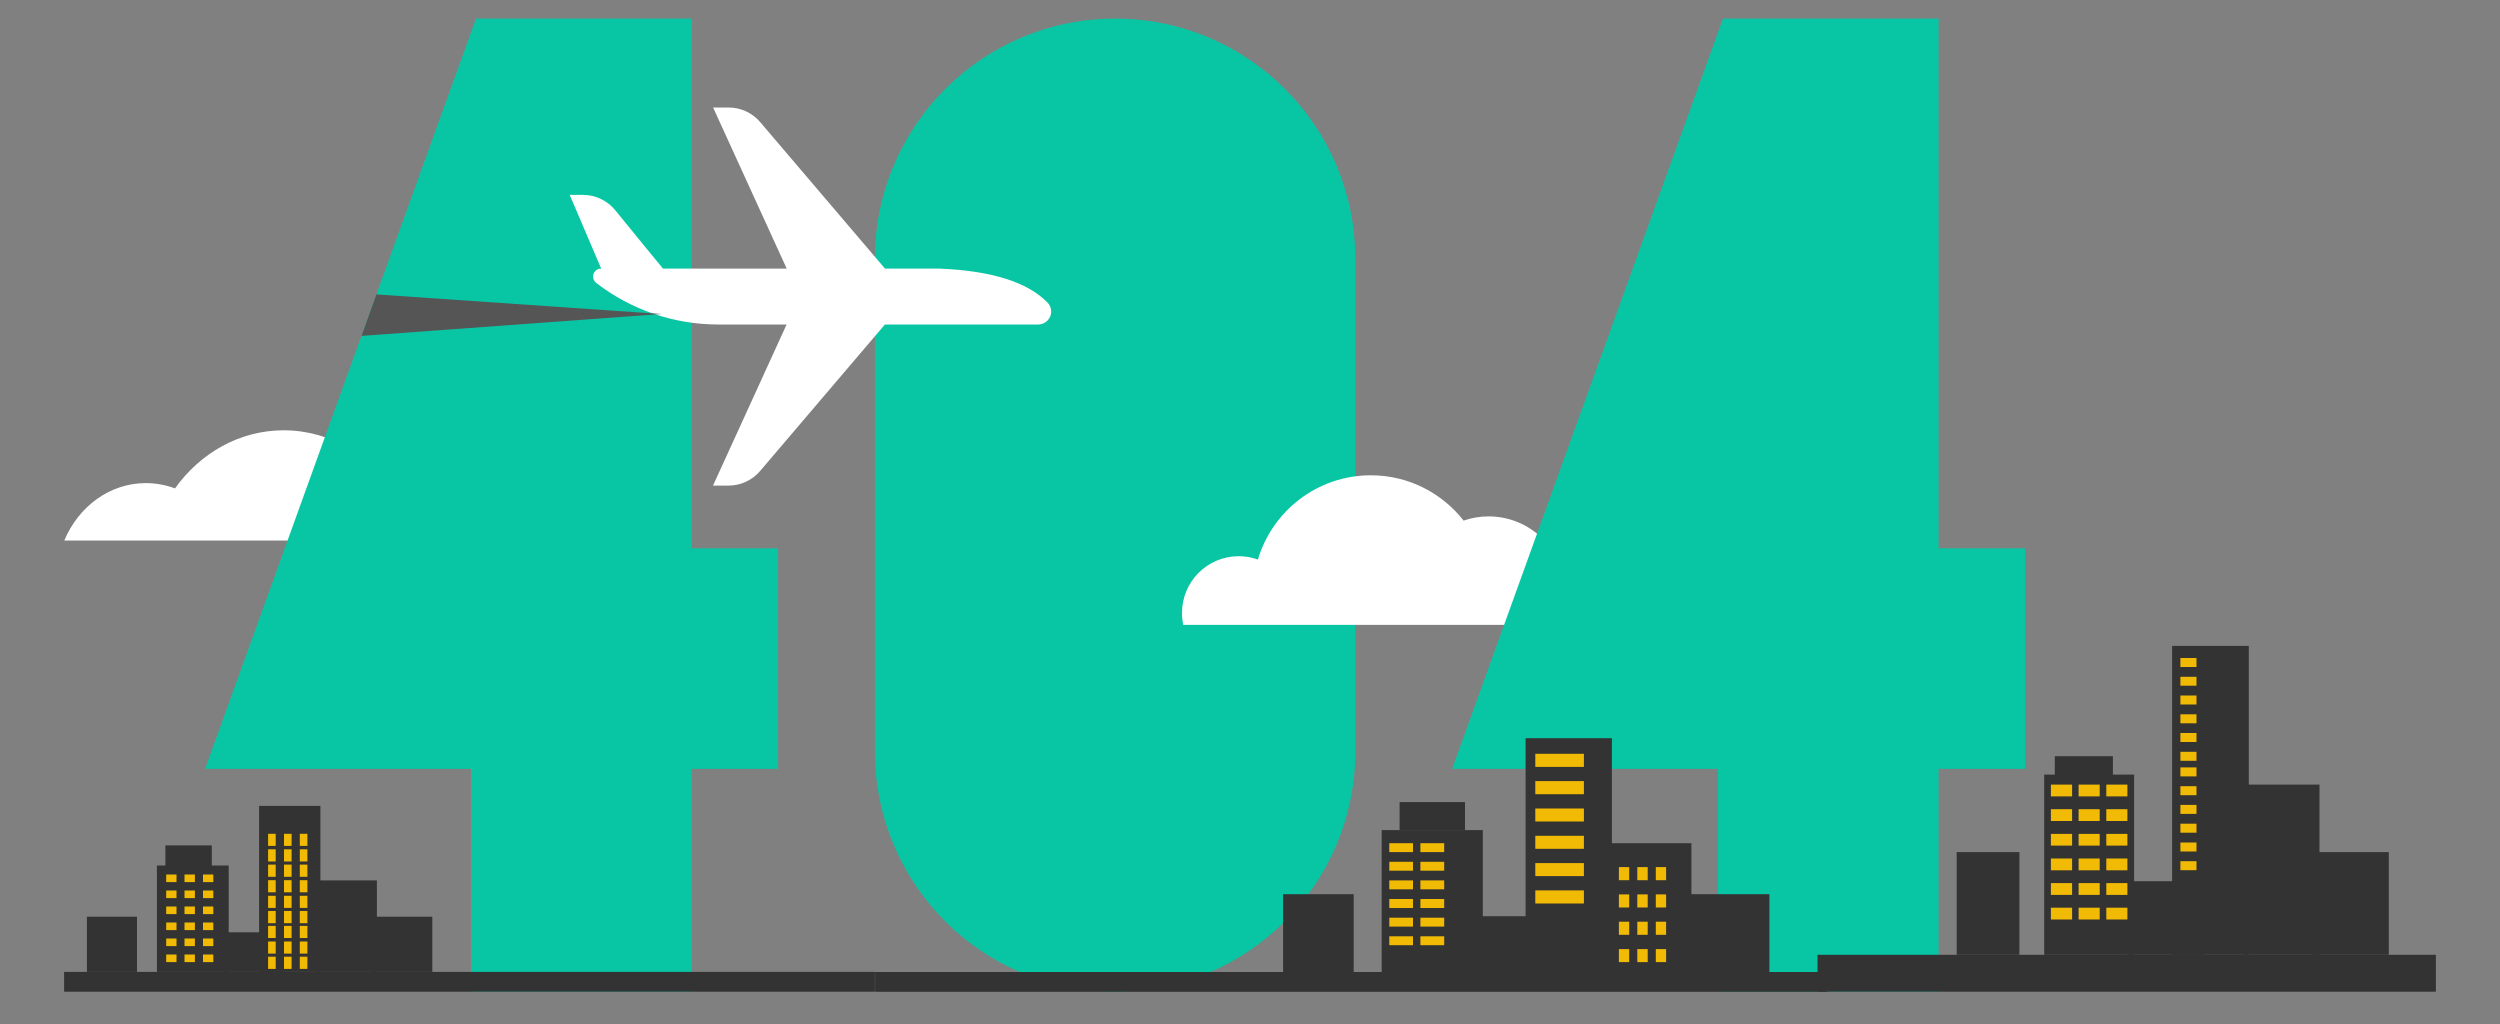 <?xml version="1.0" encoding="utf-8"?>
<!-- Generator: Adobe Illustrator 25.2.3, SVG Export Plug-In . SVG Version: 6.00 Build 0)  -->
<svg version="1.1" id="Layer" xmlns="http://www.w3.org/2000/svg" xmlns:xlink="http://www.w3.org/1999/xlink" x="0px" y="0px"
	 viewBox="0 0 2500 1024" style="enable-background:new 0 0 2500 1024;" xml:space="preserve">
<rect x="0" y="0" width="2500" height="1024" fill="#808080" stroke="none"/>
<style type="text/css">
	.st0{fill-rule:evenodd;clip-rule:evenodd;fill:#08C6A4;}
	.st1{fill-rule:evenodd;clip-rule:evenodd;fill:#FFFFFF;}
	.st2{fill-rule:evenodd;clip-rule:evenodd;fill:#333333;}
	.st3{fill-rule:evenodd;clip-rule:evenodd;fill:#F1BA05;}
	.st4{fill-rule:evenodd;clip-rule:evenodd;fill:#555555;}
</style>
<path class="st0" d="M1355.3,258.8c0-132.7-107.5-240.2-240.2-240.2c-132.7,0-240.2,107.6-240.2,240.2c0,150.1,0,342.6,0,492.7
	c0,132.7,107.5,240.2,240.2,240.2c132.7,0,240.2-107.6,240.2-240.2C1355.3,601.4,1355.3,408.9,1355.3,258.8L1355.3,258.8z"/>
<path class="st1" d="M1183.3,624.9c-0.9-3.9-1.3-7.9-1.3-12c0-31.3,25.4-56.7,56.7-56.7c6.8,0,13.2,1.2,19.2,3.4
	c14.4-48.7,59.6-84.3,112.9-84.3c37.7,0,71.2,17.7,92.8,45.3c7.8-2.7,16.2-4.2,25-4.2c42.3,0,76.6,34.3,76.6,76.6
	c0,11.4-2.5,22.2-7,31.9H1183.3L1183.3,624.9z"/>
<path class="st1" d="M64.3,540.5c14.1-33.8,45.3-57.4,81.5-57.4c10.2,0,20.1,1.9,29.2,5.3c25.3-35.4,64.6-58.1,108.7-58.1
	c47.9,0,90.2,26.8,114.9,67.5c11.1-9.2,25-14.7,40-14.7c31.8,0,58.5,24.6,64.9,57.4H64.3L64.3,540.5z"/>
<polygon class="st0" points="476,18.6 691.6,18.6 691.6,548.3 778.1,548.3 778.1,768.9 691.6,768.9 691.6,991.7 471,991.7 
	471,768.9 205.1,768.9 476,18.6 "/>
<polygon class="st0" points="1723,18.6 1938.6,18.6 1938.6,548.3 2025.1,548.3 2025.1,768.9 1938.6,768.9 1938.6,991.7 1718,991.7 
	1718,768.9 1452.1,768.9 1723,18.6 "/>
<polygon class="st2" points="2134.1,774.6 2044.2,774.6 2044.2,954.8 2134.1,954.8 2134.1,774.6 "/>
<polygon class="st2" points="2204.1,881.2 2127.4,881.2 2127.4,954.8 2204.1,954.8 2204.1,881.2 "/>
<polygon class="st2" points="2248.8,645.9 2172.1,645.9 2172.1,954.8 2248.8,954.8 2248.8,645.9 "/>
<polygon class="st2" points="2319.5,784.6 2242.8,784.6 2242.8,954.8 2319.5,954.8 2319.5,784.6 "/>
<polygon class="st2" points="2388.8,852.1 2312.1,852.1 2312.1,954.8 2388.8,954.8 2388.8,852.1 "/>
<polygon class="st2" points="2019.4,852.1 1956.7,852.1 1956.7,954.8 2019.4,954.8 2019.4,852.1 "/>
<polygon class="st2" points="2435.9,954.8 1817.5,954.8 1817.5,991.7 2435.9,991.7 2435.9,954.8 "/>
<polygon class="st2" points="2112.9,756.2 2054.8,756.2 2054.8,793.1 2112.9,793.1 2112.9,756.2 "/>
<polygon class="st2" points="228.7,865.5 156.9,865.5 156.9,971.9 228.7,971.9 228.7,865.5 "/>
<polygon class="st2" points="284.6,932.3 223.4,932.3 223.4,971.9 284.6,971.9 284.6,932.3 "/>
<polygon class="st2" points="320.4,805.9 259.1,805.9 259.1,971.9 320.4,971.9 320.4,805.9 "/>
<polygon class="st2" points="376.9,880.4 315.6,880.4 315.6,971.9 376.9,971.9 376.9,880.4 "/>
<polygon class="st2" points="432.3,916.7 371,916.7 371,971.9 432.3,971.9 432.3,916.7 "/>
<polygon class="st2" points="137,916.7 86.9,916.7 86.9,971.9 137,971.9 137,916.7 "/>
<polygon class="st2" points="874.9,971.9 64.1,971.9 64.1,991.7 874.9,991.7 874.9,971.9 "/>
<polygon class="st2" points="211.8,845.4 165.4,845.4 165.4,885 211.8,885 211.8,845.4 "/>
<polygon class="st2" points="1482.8,830.1 1381.7,830.1 1381.7,972 1482.8,972 1482.8,830.1 "/>
<polygon class="st2" points="1561.6,916.2 1475.3,916.2 1475.3,972 1561.6,972 1561.6,916.2 "/>
<polygon class="st2" points="1611.9,738.2 1525.6,738.2 1525.6,972 1611.9,972 1611.9,738.2 "/>
<polygon class="st2" points="1691.4,843.2 1605.1,843.2 1605.1,972 1691.4,972 1691.4,843.2 "/>
<polygon class="st2" points="1769.4,894.2 1683.1,894.2 1683.1,972 1769.4,972 1769.4,894.2 "/>
<polygon class="st2" points="1353.7,894.2 1283.1,894.2 1283.1,972 1353.7,972 1353.7,894.2 "/>
<polygon class="st2" points="1827.4,972 875.1,972 875.1,991.8 1827.4,991.8 1827.4,972 "/>
<polygon class="st2" points="1465,802.1 1399.6,802.1 1399.6,830.1 1465,830.1 1465,802.1 "/>
<polygon class="st3" points="1413,843.2 1389.3,843.2 1389.3,852.1 1413,852.1 1413,843.2 "/>
<polygon class="st3" points="1413,861.8 1389.3,861.8 1389.3,870.7 1413,870.7 1413,861.8 "/>
<polygon class="st3" points="1413,880.4 1389.3,880.4 1389.3,889.3 1413,889.3 1413,880.4 "/>
<polygon class="st3" points="1413,899 1389.3,899 1389.3,908 1413,908 1413,899 "/>
<polygon class="st3" points="1413,917.7 1389.3,917.7 1389.3,926.6 1413,926.6 1413,917.7 "/>
<polygon class="st3" points="1413,936.3 1389.3,936.3 1389.3,945.2 1413,945.2 1413,936.3 "/>
<polygon class="st3" points="1444.2,843.2 1420.4,843.2 1420.4,852.1 1444.2,852.1 1444.2,843.2 "/>
<polygon class="st3" points="1444.2,861.8 1420.4,861.8 1420.4,870.7 1444.2,870.7 1444.2,861.8 "/>
<polygon class="st3" points="1444.2,880.4 1420.4,880.4 1420.4,889.3 1444.2,889.3 1444.2,880.4 "/>
<polygon class="st3" points="1444.2,899 1420.4,899 1420.4,908 1444.2,908 1444.2,899 "/>
<polygon class="st3" points="1444.2,917.7 1420.4,917.7 1420.4,926.6 1444.2,926.6 1444.2,917.7 "/>
<polygon class="st3" points="1444.2,936.3 1420.4,936.3 1420.4,945.2 1444.2,945.2 1444.2,936.3 "/>
<path class="st1" d="M786.7,268.6l-73.6-161.1c0,0,7.4,0,15.4,0c12.2,0,23.8,5.3,31.7,14.6l124.8,146.5h54.2
	c54.8,2.2,89,14.4,108.2,33.8c3.7,3.7,4.8,9.3,2.8,14.1c-2,4.8-6.8,8-12,8H884.9L760.1,471c-7.9,9.3-19.5,14.6-31.7,14.6
	c-7.9,0-15.4,0-15.4,0l73.6-161.1h-68.4c-44.2,0-87.1-14.6-122-41.6c-2.7-2.1-3.8-5.7-2.7-8.9c1.1-3.2,4.1-5.4,7.6-5.4H786.7
	L786.7,268.6z M583,194.9c12.6,0,24.5,5.7,32.4,15.5c17.4,21.6,47.6,58.2,47.6,58.2h-61.8l-31.5-73.7H583L583,194.9z"/>
<polygon class="st3" points="176.5,874.5 166.2,874.5 166.2,882.1 176.5,882.1 176.5,874.5 "/>
<polygon class="st3" points="176.5,890.5 166.2,890.5 166.2,898.1 176.5,898.1 176.5,890.5 "/>
<polygon class="st3" points="176.5,906.5 166.2,906.5 166.2,914.1 176.5,914.1 176.5,906.5 "/>
<polygon class="st3" points="176.5,922.5 166.2,922.5 166.2,930.1 176.5,930.1 176.5,922.5 "/>
<polygon class="st3" points="176.5,938.5 166.2,938.5 166.2,946.1 176.5,946.1 176.5,938.5 "/>
<polygon class="st3" points="176.5,954.5 166.2,954.5 166.2,962.1 176.5,962.1 176.5,954.5 "/>
<polygon class="st3" points="194.9,874.5 184.5,874.5 184.5,882.1 194.9,882.1 194.9,874.5 "/>
<polygon class="st3" points="194.9,890.5 184.5,890.5 184.5,898.1 194.9,898.1 194.9,890.5 "/>
<polygon class="st3" points="194.9,906.5 184.5,906.5 184.5,914.1 194.9,914.1 194.9,906.5 "/>
<polygon class="st3" points="194.9,922.5 184.5,922.5 184.5,930.1 194.9,930.1 194.9,922.5 "/>
<polygon class="st3" points="194.9,938.5 184.5,938.5 184.5,946.1 194.9,946.1 194.9,938.5 "/>
<polygon class="st3" points="194.9,954.5 184.5,954.5 184.5,962.1 194.9,962.1 194.9,954.5 "/>
<polygon class="st3" points="213.3,874.5 203,874.5 203,882.1 213.3,882.1 213.3,874.5 "/>
<polygon class="st3" points="213.3,890.5 203,890.5 203,898.1 213.3,898.1 213.3,890.5 "/>
<polygon class="st3" points="213.3,906.5 203,906.5 203,914.1 213.3,914.1 213.3,906.5 "/>
<polygon class="st3" points="213.3,922.5 203,922.5 203,930.1 213.3,930.1 213.3,922.5 "/>
<polygon class="st3" points="213.3,938.5 203,938.5 203,946.1 213.3,946.1 213.3,938.5 "/>
<polygon class="st3" points="213.3,954.5 203,954.5 203,962.1 213.3,962.1 213.3,954.5 "/>
<polygon class="st3" points="307.4,968.9 307.4,956.7 299.8,956.7 299.8,968.9 307.4,968.9 "/>
<polygon class="st3" points="291.6,968.9 291.6,956.7 284,956.7 284,968.9 291.6,968.9 "/>
<polygon class="st3" points="275.7,968.9 275.7,956.7 268.1,956.7 268.1,968.9 275.7,968.9 "/>
<polygon class="st3" points="307.4,923.2 307.4,911 299.8,911 299.8,923.2 307.4,923.2 "/>
<polygon class="st3" points="291.6,923.2 291.6,911 284,911 284,923.2 291.6,923.2 "/>
<polygon class="st3" points="275.7,923.2 275.7,911 268.1,911 268.1,923.2 275.7,923.2 "/>
<polygon class="st3" points="307.4,876.8 307.4,864.6 299.8,864.6 299.8,876.8 307.4,876.8 "/>
<polygon class="st3" points="291.6,876.8 291.6,864.6 284,864.6 284,876.8 291.6,876.8 "/>
<polygon class="st3" points="275.7,876.8 275.7,864.6 268.1,864.6 268.1,876.8 275.7,876.8 "/>
<polygon class="st3" points="307.4,953.6 307.4,941.5 299.8,941.5 299.8,953.6 307.4,953.6 "/>
<polygon class="st3" points="291.6,953.6 291.6,941.5 284,941.5 284,953.6 291.6,953.6 "/>
<polygon class="st3" points="275.7,953.6 275.7,941.5 268.1,941.5 268.1,953.6 275.7,953.6 "/>
<polygon class="st3" points="307.4,907.9 307.4,895.8 299.8,895.8 299.8,907.9 307.4,907.9 "/>
<polygon class="st3" points="291.6,907.9 291.6,895.8 284,895.8 284,907.9 291.6,907.9 "/>
<polygon class="st3" points="275.7,907.9 275.7,895.8 268.1,895.8 268.1,907.9 275.7,907.9 "/>
<polygon class="st3" points="307.4,861.5 307.4,849.3 299.8,849.3 299.8,861.5 307.4,861.5 "/>
<polygon class="st3" points="291.6,861.5 291.6,849.3 284,849.3 284,861.5 291.6,861.5 "/>
<polygon class="st3" points="275.7,861.5 275.7,849.3 268.1,849.3 268.1,861.5 275.7,861.5 "/>
<polygon class="st3" points="307.4,938 307.4,925.9 299.8,925.9 299.8,938 307.4,938 "/>
<polygon class="st3" points="291.6,938 291.6,925.9 284,925.9 284,938 291.6,938 "/>
<polygon class="st3" points="275.7,938 275.7,925.9 268.1,925.9 268.1,938 275.7,938 "/>
<polygon class="st3" points="307.4,892.3 307.4,880.2 299.8,880.2 299.8,892.3 307.4,892.3 "/>
<polygon class="st3" points="291.6,892.3 291.6,880.2 284,880.2 284,892.3 291.6,892.3 "/>
<polygon class="st3" points="275.7,892.3 275.7,880.2 268.1,880.2 268.1,892.3 275.7,892.3 "/>
<polygon class="st3" points="307.4,845.9 307.4,833.8 299.8,833.8 299.8,845.9 307.4,845.9 "/>
<polygon class="st3" points="291.6,845.9 291.6,833.8 284,833.8 284,845.9 291.6,845.9 "/>
<polygon class="st3" points="275.7,845.9 275.7,833.8 268.1,833.8 268.1,845.9 275.7,845.9 "/>
<polygon class="st3" points="1583.9,753.8 1535.3,753.8 1535.3,766.9 1583.9,766.9 1583.9,753.8 "/>
<polygon class="st3" points="1583.9,781.1 1535.3,781.1 1535.3,794.2 1583.9,794.2 1583.9,781.1 "/>
<polygon class="st3" points="1583.9,808.5 1535.3,808.5 1535.3,821.5 1583.9,821.5 1583.9,808.5 "/>
<polygon class="st3" points="1583.9,835.8 1535.3,835.8 1535.3,848.8 1583.9,848.8 1583.9,835.8 "/>
<polygon class="st3" points="1583.9,863.1 1535.3,863.1 1535.3,876.1 1583.9,876.1 1583.9,863.1 "/>
<polygon class="st3" points="1583.9,890.4 1535.3,890.4 1535.3,903.5 1583.9,903.5 1583.9,890.4 "/>
<polygon class="st3" points="1629.2,867.1 1618.9,867.1 1618.9,880.2 1629.2,880.2 1629.2,867.1 "/>
<polygon class="st3" points="1629.2,894.4 1618.9,894.4 1618.9,907.5 1629.2,907.5 1629.2,894.4 "/>
<polygon class="st3" points="1629.2,921.7 1618.9,921.7 1618.9,934.8 1629.2,934.8 1629.2,921.7 "/>
<polygon class="st3" points="1629.2,949.1 1618.9,949.1 1618.9,962.1 1629.2,962.1 1629.2,949.1 "/>
<polygon class="st3" points="1647.7,867.1 1637.3,867.1 1637.3,880.2 1647.7,880.2 1647.7,867.1 "/>
<polygon class="st3" points="1647.7,894.4 1637.3,894.4 1637.3,907.5 1647.7,907.5 1647.7,894.4 "/>
<polygon class="st3" points="1647.7,921.7 1637.3,921.7 1637.3,934.8 1647.7,934.8 1647.7,921.7 "/>
<polygon class="st3" points="1647.7,949.1 1637.3,949.1 1637.3,962.1 1647.7,962.1 1647.7,949.1 "/>
<polygon class="st3" points="1666.1,867.1 1655.8,867.1 1655.8,880.2 1666.1,880.2 1666.1,867.1 "/>
<polygon class="st3" points="1666.1,894.4 1655.8,894.4 1655.8,907.5 1666.1,907.5 1666.1,894.4 "/>
<polygon class="st3" points="1666.1,921.7 1655.8,921.7 1655.8,934.8 1666.1,934.8 1666.1,921.7 "/>
<polygon class="st3" points="1666.1,949.1 1655.8,949.1 1655.8,962.1 1666.1,962.1 1666.1,949.1 "/>
<polygon class="st3" points="2072.1,784.6 2050.9,784.6 2050.9,796.4 2072.1,796.4 2072.1,784.6 "/>
<polygon class="st3" points="2072.1,809.2 2050.9,809.2 2050.9,821 2072.1,821 2072.1,809.2 "/>
<polygon class="st3" points="2072.1,833.9 2050.9,833.9 2050.9,845.6 2072.1,845.6 2072.1,833.9 "/>
<polygon class="st3" points="2072.1,858.5 2050.9,858.5 2050.9,870.3 2072.1,870.3 2072.1,858.5 "/>
<polygon class="st3" points="2072.1,883.1 2050.9,883.1 2050.9,894.9 2072.1,894.9 2072.1,883.1 "/>
<polygon class="st3" points="2072.1,907.7 2050.9,907.7 2050.9,919.5 2072.1,919.5 2072.1,907.7 "/>
<polygon class="st3" points="2099.7,784.6 2078.6,784.6 2078.6,796.4 2099.7,796.4 2099.7,784.6 "/>
<polygon class="st3" points="2099.7,809.2 2078.6,809.2 2078.6,821 2099.7,821 2099.7,809.2 "/>
<polygon class="st3" points="2099.7,833.9 2078.6,833.9 2078.6,845.6 2099.7,845.6 2099.7,833.9 "/>
<polygon class="st3" points="2099.7,858.5 2078.6,858.5 2078.6,870.3 2099.7,870.3 2099.7,858.5 "/>
<polygon class="st3" points="2099.7,883.1 2078.6,883.1 2078.6,894.9 2099.7,894.9 2099.7,883.1 "/>
<polygon class="st3" points="2099.7,907.7 2078.6,907.7 2078.6,919.5 2099.7,919.5 2099.7,907.7 "/>
<polygon class="st3" points="2127.4,784.6 2106.3,784.6 2106.3,796.4 2127.4,796.4 2127.4,784.6 "/>
<polygon class="st3" points="2127.4,809.2 2106.3,809.2 2106.3,821 2127.4,821 2127.4,809.2 "/>
<polygon class="st3" points="2127.4,833.9 2106.3,833.9 2106.3,845.6 2127.4,845.6 2127.4,833.9 "/>
<polygon class="st3" points="2127.4,858.5 2106.3,858.5 2106.3,870.3 2127.4,870.3 2127.4,858.5 "/>
<polygon class="st3" points="2127.4,883.1 2106.3,883.1 2106.3,894.9 2127.4,894.9 2127.4,883.1 "/>
<polygon class="st3" points="2127.4,907.7 2106.3,907.7 2106.3,919.5 2127.4,919.5 2127.4,907.7 "/>
<polygon class="st3" points="2196.5,658 2180.4,658 2180.4,667 2196.5,667 2196.5,658 "/>
<polygon class="st3" points="2196.5,676.8 2180.4,676.8 2180.4,685.7 2196.5,685.7 2196.5,676.8 "/>
<polygon class="st3" points="2196.5,695.5 2180.4,695.5 2180.4,704.5 2196.5,704.5 2196.5,695.5 "/>
<polygon class="st3" points="2196.5,714.3 2180.4,714.3 2180.4,723.3 2196.5,723.3 2196.5,714.3 "/>
<polygon class="st3" points="2196.5,733 2180.4,733 2180.4,742 2196.5,742 2196.5,733 "/>
<polygon class="st3" points="2196.5,751.8 2180.4,751.8 2180.4,760.8 2196.5,760.8 2196.5,751.8 "/>
<polygon class="st3" points="2196.5,767.4 2180.4,767.4 2180.4,776.4 2196.5,776.4 2196.5,767.4 "/>
<polygon class="st3" points="2196.5,786.2 2180.4,786.2 2180.4,795.2 2196.5,795.2 2196.5,786.2 "/>
<polygon class="st3" points="2196.5,804.9 2180.4,804.9 2180.4,813.9 2196.5,813.9 2196.5,804.9 "/>
<polygon class="st3" points="2196.5,823.7 2180.4,823.7 2180.4,832.7 2196.5,832.7 2196.5,823.7 "/>
<polygon class="st3" points="2196.5,842.5 2180.4,842.5 2180.4,851.5 2196.5,851.5 2196.5,842.5 "/>
<polygon class="st3" points="2196.5,861.2 2180.4,861.2 2180.4,870.2 2196.5,870.2 2196.5,861.2 "/>
<polygon class="st4" points="376.4,294.4 661.1,314 361.5,335.9 "/>
</svg>
